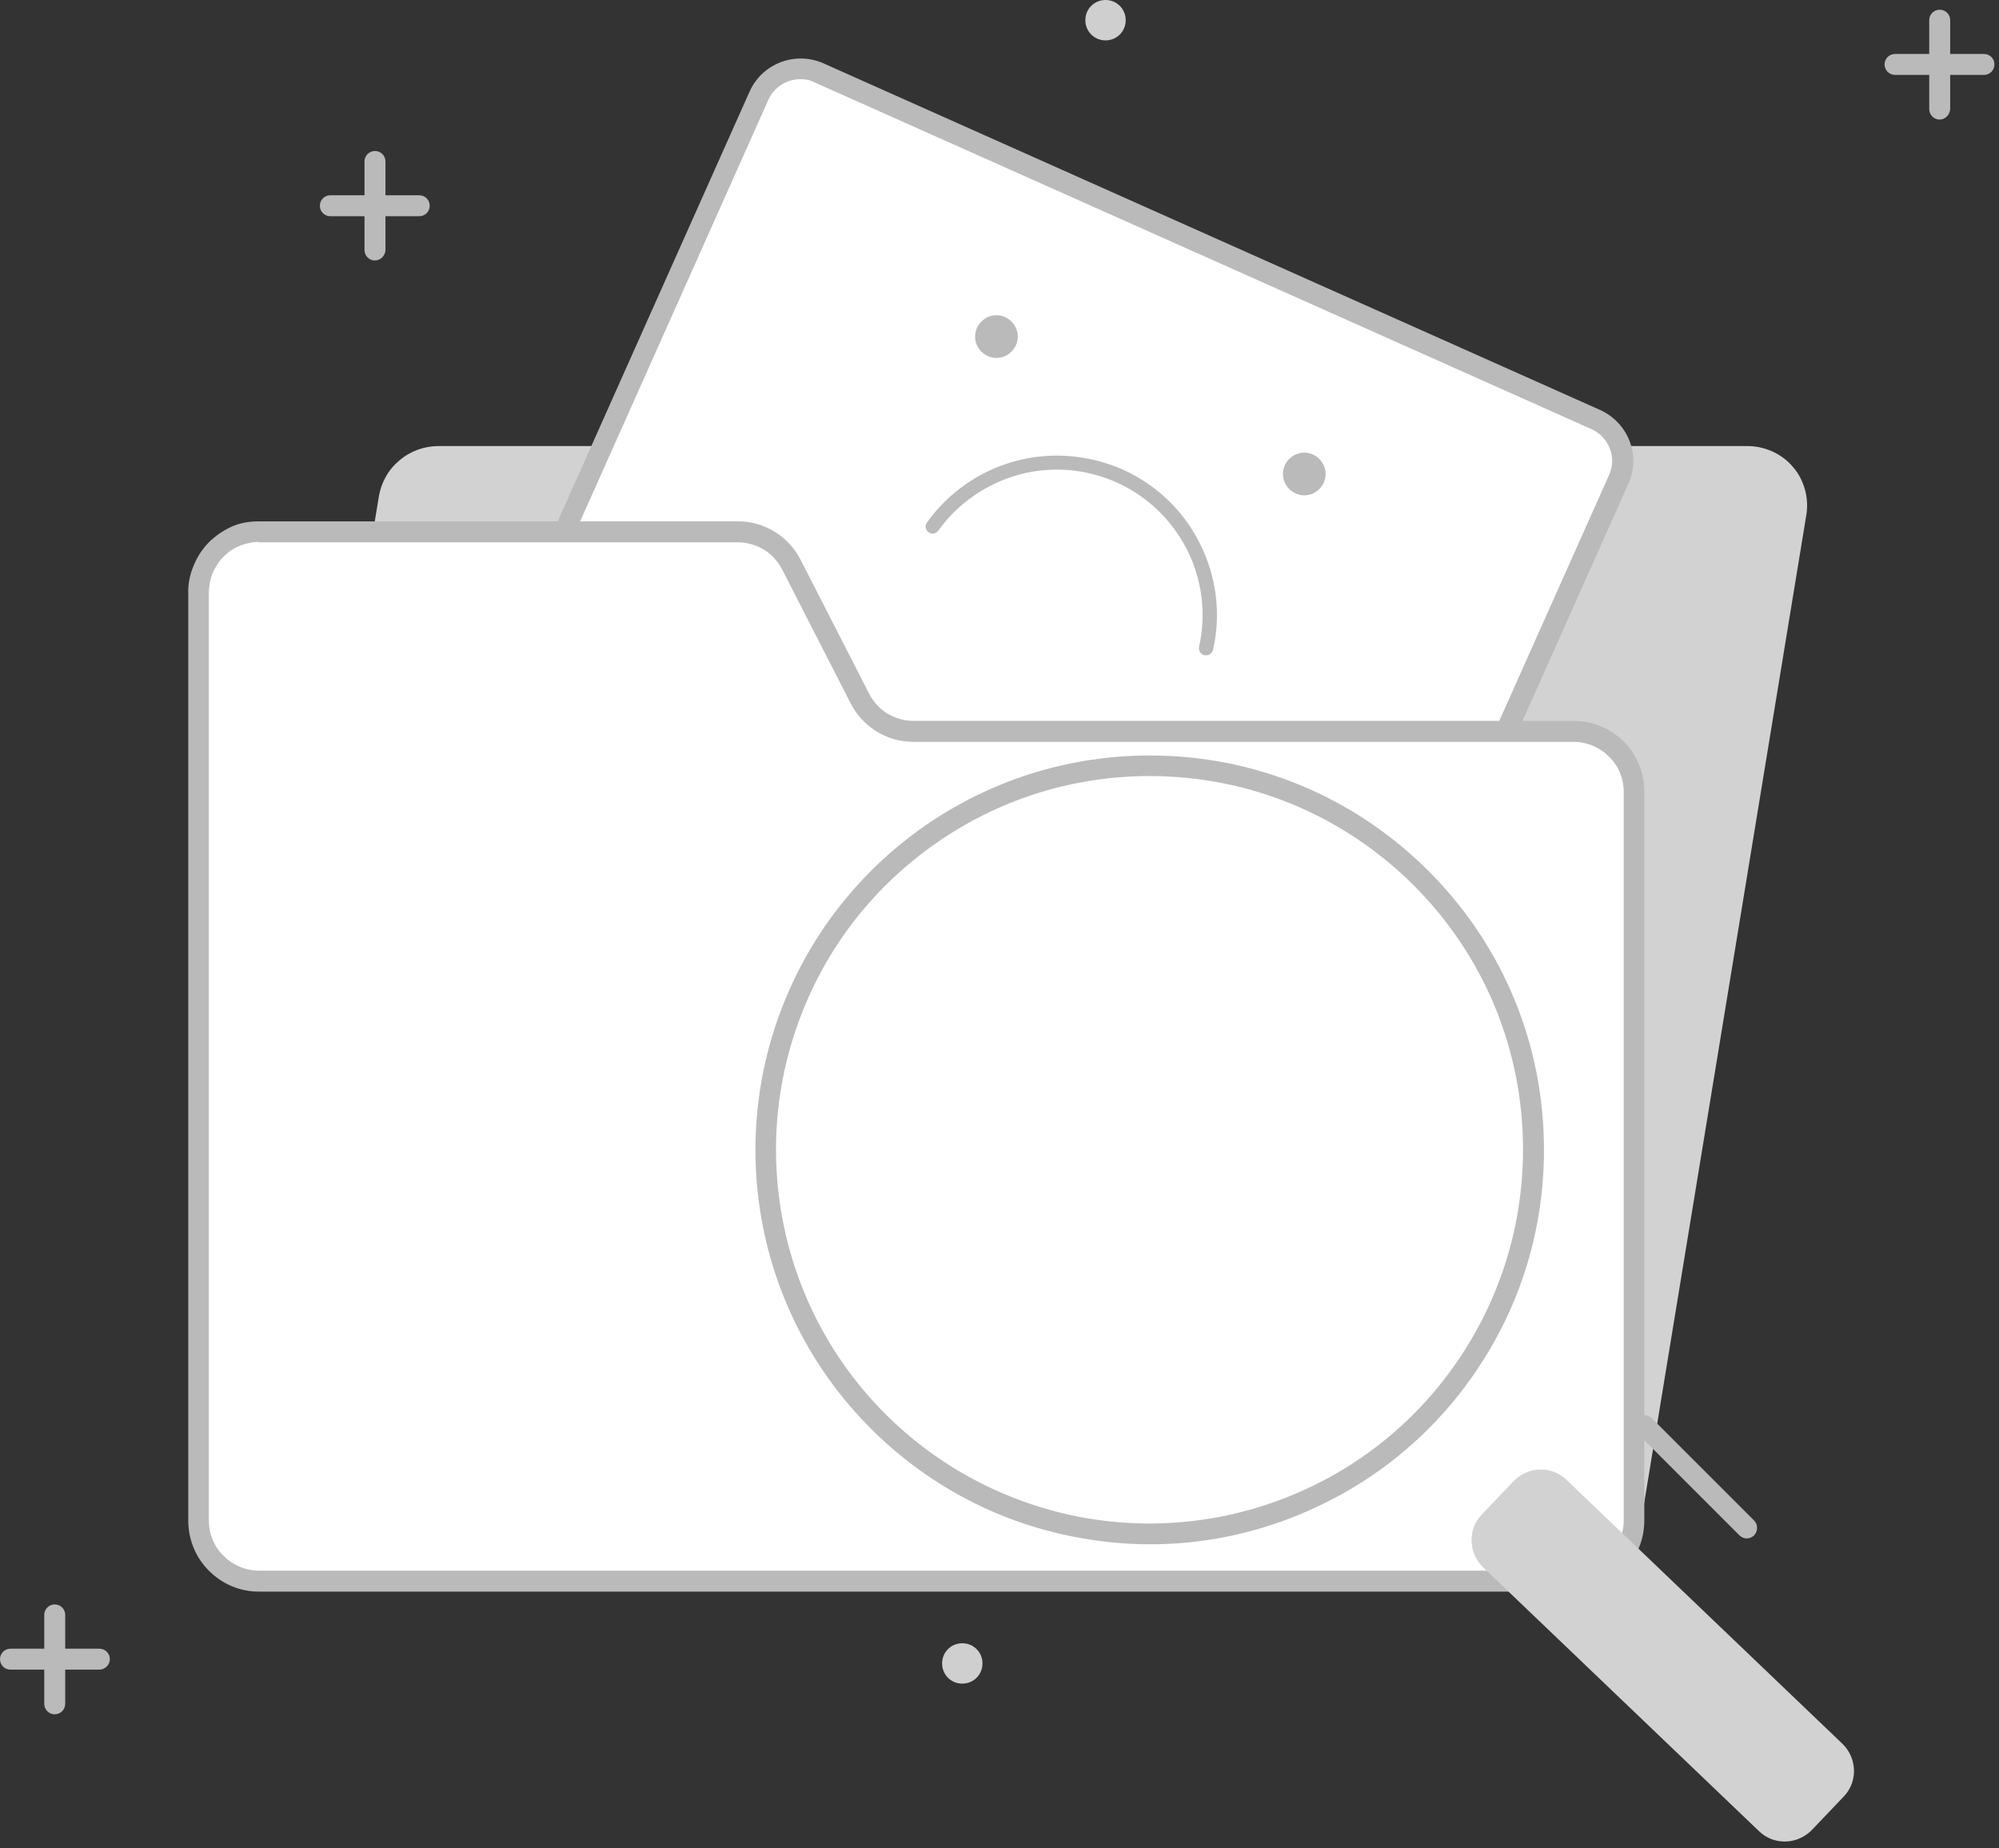 <svg width="172" height="159" viewBox="0 0 172 159" fill="none" xmlns="http://www.w3.org/2000/svg">
<rect x="0" y="0" width="172" height="159" fill="#333333" stroke="none"/>
<path d="M82.798 144.854C83.767 144.854 84.535 144.086 84.535 143.117C84.535 142.149 83.767 141.381 82.798 141.381C81.83 141.381 81.061 142.149 81.061 143.117C81.061 144.086 81.83 144.854 82.798 144.854Z" fill="#CFCFCF"/>
<path d="M32.264 22.411C31.763 22.411 31.362 22.01 31.362 21.509V13.894C31.362 13.393 31.763 12.992 32.264 12.992C32.765 12.992 33.166 13.393 33.166 13.894V21.543C33.133 22.01 32.732 22.411 32.264 22.411Z" fill="#BABABA"/>
<path d="M36.072 18.604H28.423C27.922 18.604 27.521 18.203 27.521 17.702C27.521 17.201 27.922 16.8 28.423 16.8H36.072C36.573 16.8 36.974 17.201 36.974 17.702C36.974 18.203 36.573 18.604 36.072 18.604Z" fill="#BABABA"/>
<path d="M95.123 3.474C96.091 3.474 96.859 2.705 96.859 1.737C96.859 0.768 96.091 0 95.123 0C94.154 0 93.386 0.768 93.386 1.737C93.386 2.705 94.154 3.474 95.123 3.474Z" fill="#CFCFCF"/>
<path d="M4.709 147.493C4.208 147.493 3.808 147.092 3.808 146.591V138.942C3.808 138.441 4.208 138.041 4.709 138.041C5.21 138.041 5.611 138.441 5.611 138.942V146.591C5.611 147.092 5.21 147.493 4.709 147.493Z" fill="#BABABA"/>
<path d="M8.55 143.652H0.902C0.401 143.652 0 143.251 0 142.75C0 142.249 0.401 141.848 0.902 141.848H8.55C9.051 141.848 9.452 142.249 9.452 142.75C9.452 143.251 9.018 143.652 8.55 143.652Z" fill="#BABABA"/>
<path d="M135.903 136.07H23.313C22.545 136.07 21.81 135.903 21.142 135.603C20.474 135.302 19.84 134.834 19.372 134.267C18.871 133.699 18.537 133.031 18.337 132.296C18.136 131.561 18.103 130.826 18.203 130.058L32.598 42.718C32.799 41.516 33.4 40.414 34.369 39.612C35.304 38.81 36.506 38.376 37.742 38.376H150.332C151.1 38.376 151.835 38.543 152.503 38.844C153.171 39.144 153.806 39.612 154.273 40.18C154.774 40.748 155.108 41.416 155.309 42.15C155.509 42.885 155.542 43.653 155.409 44.388L141.08 131.695C140.88 132.931 140.245 134.033 139.31 134.834C138.342 135.669 137.139 136.103 135.903 136.07Z" fill="#D2D2D2"/>
<path d="M137.307 36.105L70.475 6.279C68.504 5.411 66.199 6.279 65.331 8.25L44.156 55.677C43.287 57.648 44.156 59.952 46.126 60.821L112.959 90.647C114.929 91.515 117.234 90.647 118.102 88.676L139.278 41.249C140.146 39.278 139.278 36.973 137.307 36.105Z" fill="white"/>
<path d="M114.528 91.882C113.86 91.882 113.192 91.749 112.591 91.448L45.758 61.656C44.589 61.121 43.688 60.186 43.22 58.984C42.752 57.781 42.786 56.479 43.32 55.31L64.495 7.882C65.564 5.477 68.403 4.375 70.841 5.444L137.674 35.27C138.843 35.804 139.745 36.739 140.212 37.942C140.68 39.144 140.647 40.447 140.112 41.616L118.937 89.043C118.402 90.212 117.467 91.114 116.265 91.582C115.664 91.782 115.096 91.882 114.528 91.882ZM68.871 6.813C67.702 6.813 66.6 7.481 66.099 8.617L44.923 56.044C44.589 56.779 44.556 57.614 44.856 58.349C45.157 59.117 45.725 59.685 46.46 60.019L113.292 89.845C114.027 90.179 114.862 90.212 115.597 89.912C116.365 89.611 116.933 89.043 117.267 88.308L138.442 40.881C138.776 40.146 138.81 39.311 138.509 38.577C138.208 37.808 137.641 37.24 136.906 36.907L70.073 7.081C69.706 6.88 69.305 6.813 68.871 6.813Z" fill="#BABABA"/>
<path d="M103.773 56.379C103.74 56.379 103.673 56.379 103.64 56.379C103.306 56.312 103.105 55.978 103.172 55.644C103.807 52.838 103.439 49.866 102.137 47.294C100.834 44.722 98.663 42.651 96.025 41.482C93.386 40.313 90.414 40.08 87.641 40.848C84.869 41.616 82.398 43.319 80.728 45.657C80.527 45.925 80.16 45.991 79.893 45.791C79.626 45.59 79.559 45.223 79.759 44.956C81.596 42.384 84.268 40.514 87.341 39.679C90.38 38.844 93.653 39.111 96.559 40.38C99.431 41.649 101.836 43.92 103.239 46.76C104.675 49.598 105.076 52.838 104.375 55.911C104.308 56.178 104.074 56.379 103.773 56.379Z" fill="#BABABA"/>
<path d="M112.223 42.618C113.225 42.618 114.06 41.783 114.06 40.781C114.06 39.779 113.225 38.944 112.223 38.944C111.221 38.944 110.386 39.779 110.386 40.781C110.386 41.783 111.221 42.618 112.223 42.618Z" fill="#BABABA"/>
<path d="M85.737 30.795C86.739 30.795 87.574 29.96 87.574 28.958C87.574 27.956 86.739 27.121 85.737 27.121C84.735 27.121 83.9 27.956 83.9 28.958C83.9 29.96 84.735 30.795 85.737 30.795Z" fill="#BABABA"/>
<path d="M135.403 136.037H22.279C20.909 136.037 19.573 135.469 18.605 134.5C17.636 133.532 17.102 132.196 17.102 130.826V51.068C17.102 50.367 17.202 49.699 17.469 49.031C17.736 48.396 18.104 47.795 18.571 47.294C19.039 46.793 19.64 46.392 20.274 46.125C20.909 45.858 21.61 45.724 22.279 45.724H63.494C64.462 45.724 65.397 45.991 66.199 46.492C67.001 46.993 67.669 47.695 68.103 48.563L73.981 60.053C74.415 60.921 75.083 61.622 75.885 62.123C76.686 62.624 77.622 62.892 78.59 62.892H135.403C136.772 62.892 138.108 63.426 139.077 64.394C140.046 65.363 140.58 66.699 140.58 68.069V130.793C140.58 132.162 140.046 133.498 139.077 134.467C138.108 135.502 136.772 136.037 135.403 136.037Z" fill="white"/>
<path d="M135.403 136.938H22.278C20.642 136.938 19.139 136.304 17.97 135.135C16.834 133.999 16.2 132.463 16.2 130.826V51.068C16.166 50.266 16.333 49.465 16.634 48.73C16.934 47.962 17.369 47.294 17.936 46.693C18.504 46.125 19.172 45.657 19.907 45.323C20.642 44.989 21.443 44.856 22.278 44.856H63.493C64.629 44.856 65.698 45.156 66.666 45.758C67.635 46.359 68.403 47.194 68.904 48.196L74.782 59.685C75.15 60.386 75.684 60.988 76.352 61.389C77.02 61.789 77.788 62.023 78.59 62.023H135.403C137.039 62.023 138.542 62.658 139.711 63.793C140.847 64.929 141.481 66.465 141.481 68.102V130.826C141.481 132.463 140.847 133.966 139.711 135.135C138.542 136.304 137.039 136.938 135.403 136.938ZM22.278 46.626C21.71 46.626 21.143 46.76 20.608 46.96C20.074 47.194 19.606 47.494 19.206 47.928C18.805 48.329 18.504 48.83 18.27 49.365C18.07 49.899 17.97 50.467 17.97 51.035V130.826C17.97 131.962 18.404 133.064 19.239 133.866C20.041 134.667 21.143 135.135 22.278 135.135H135.403C136.538 135.135 137.641 134.667 138.442 133.866C139.244 133.064 139.711 131.962 139.711 130.826V68.135C139.711 67 139.277 65.897 138.442 65.096C137.641 64.294 136.538 63.827 135.403 63.827H78.59C77.454 63.827 76.386 63.526 75.417 62.925C74.448 62.324 73.68 61.489 73.179 60.487L67.301 48.997C66.933 48.296 66.399 47.695 65.731 47.294C65.063 46.893 64.295 46.659 63.493 46.659H22.278V46.626Z" fill="#BABABA"/>
<path d="M150.298 132.363C150.065 132.363 149.831 132.262 149.664 132.095L140.846 123.278C140.512 122.944 140.512 122.376 140.846 122.009C141.18 121.641 141.748 121.675 142.115 122.009L150.933 130.826C151.267 131.16 151.267 131.728 150.933 132.095C150.766 132.262 150.532 132.363 150.298 132.363Z" fill="#BABABA"/>
<path d="M166.898 10.287C166.397 10.287 165.996 9.886 165.996 9.385V1.737C165.996 1.236 166.397 0.835 166.898 0.835C167.399 0.835 167.8 1.236 167.8 1.737V9.385C167.766 9.886 167.365 10.287 166.898 10.287Z" fill="#BABABA"/>
<path d="M170.706 6.446H163.057C162.556 6.446 162.155 6.045 162.155 5.544C162.155 5.043 162.556 4.643 163.057 4.643H170.706C171.207 4.643 171.607 5.043 171.607 5.544C171.607 6.045 171.207 6.446 170.706 6.446Z" fill="#BABABA"/>
<path d="M98.947 65.902C92.401 65.902 86.022 67.839 80.577 71.446C75.133 75.087 70.891 80.23 68.386 86.276C65.882 92.321 65.213 98.968 66.483 105.38C67.752 111.793 70.891 117.671 75.534 122.314C80.143 126.923 86.055 130.096 92.468 131.365C98.88 132.634 105.527 132 111.572 129.495C117.617 126.99 122.761 122.748 126.402 117.337C130.042 111.927 131.979 105.514 131.979 98.968C131.979 90.217 128.506 81.8 122.293 75.621C116.081 69.375 107.698 65.902 98.947 65.902Z" fill="white"/>
<path d="M98.948 132.868C96.743 132.868 94.505 132.634 92.301 132.2C85.688 130.897 79.676 127.658 74.933 122.915C70.157 118.139 66.951 112.127 65.648 105.547C64.346 98.934 65.014 92.154 67.585 85.942C70.157 79.729 74.499 74.452 80.077 70.711C85.688 66.971 92.201 65 98.914 65C98.914 65 98.914 65 98.948 65C107.999 65 116.516 68.54 122.929 74.953C129.341 81.366 132.848 89.883 132.848 98.934C132.848 105.681 130.878 112.194 127.137 117.771C123.396 123.383 118.119 127.691 111.907 130.263C107.765 132 103.356 132.868 98.948 132.868ZM98.914 66.77C92.535 66.77 86.356 68.641 81.079 72.181C75.768 75.721 71.66 80.698 69.222 86.61C66.784 92.488 66.149 98.934 67.385 105.18C68.621 111.425 71.66 117.137 76.169 121.646C80.678 126.155 86.389 129.194 92.635 130.463C98.881 131.699 105.327 131.064 111.205 128.626C117.117 126.188 122.094 122.08 125.634 116.769C129.174 111.459 131.045 105.28 131.045 98.901C131.045 90.317 127.705 82.234 121.626 76.156C115.581 70.144 107.531 66.77 98.914 66.77Z" fill="#BABABA"/>
<path d="M130.243 127.424L127.505 130.296C126.269 131.565 126.336 133.603 127.605 134.839L151.352 157.55C152.621 158.786 154.658 158.719 155.894 157.45L158.633 154.578C159.869 153.309 159.802 151.271 158.533 150.035L134.786 127.324C133.516 126.088 131.479 126.155 130.243 127.424Z" fill="#D2D2D2"/>
</svg>
